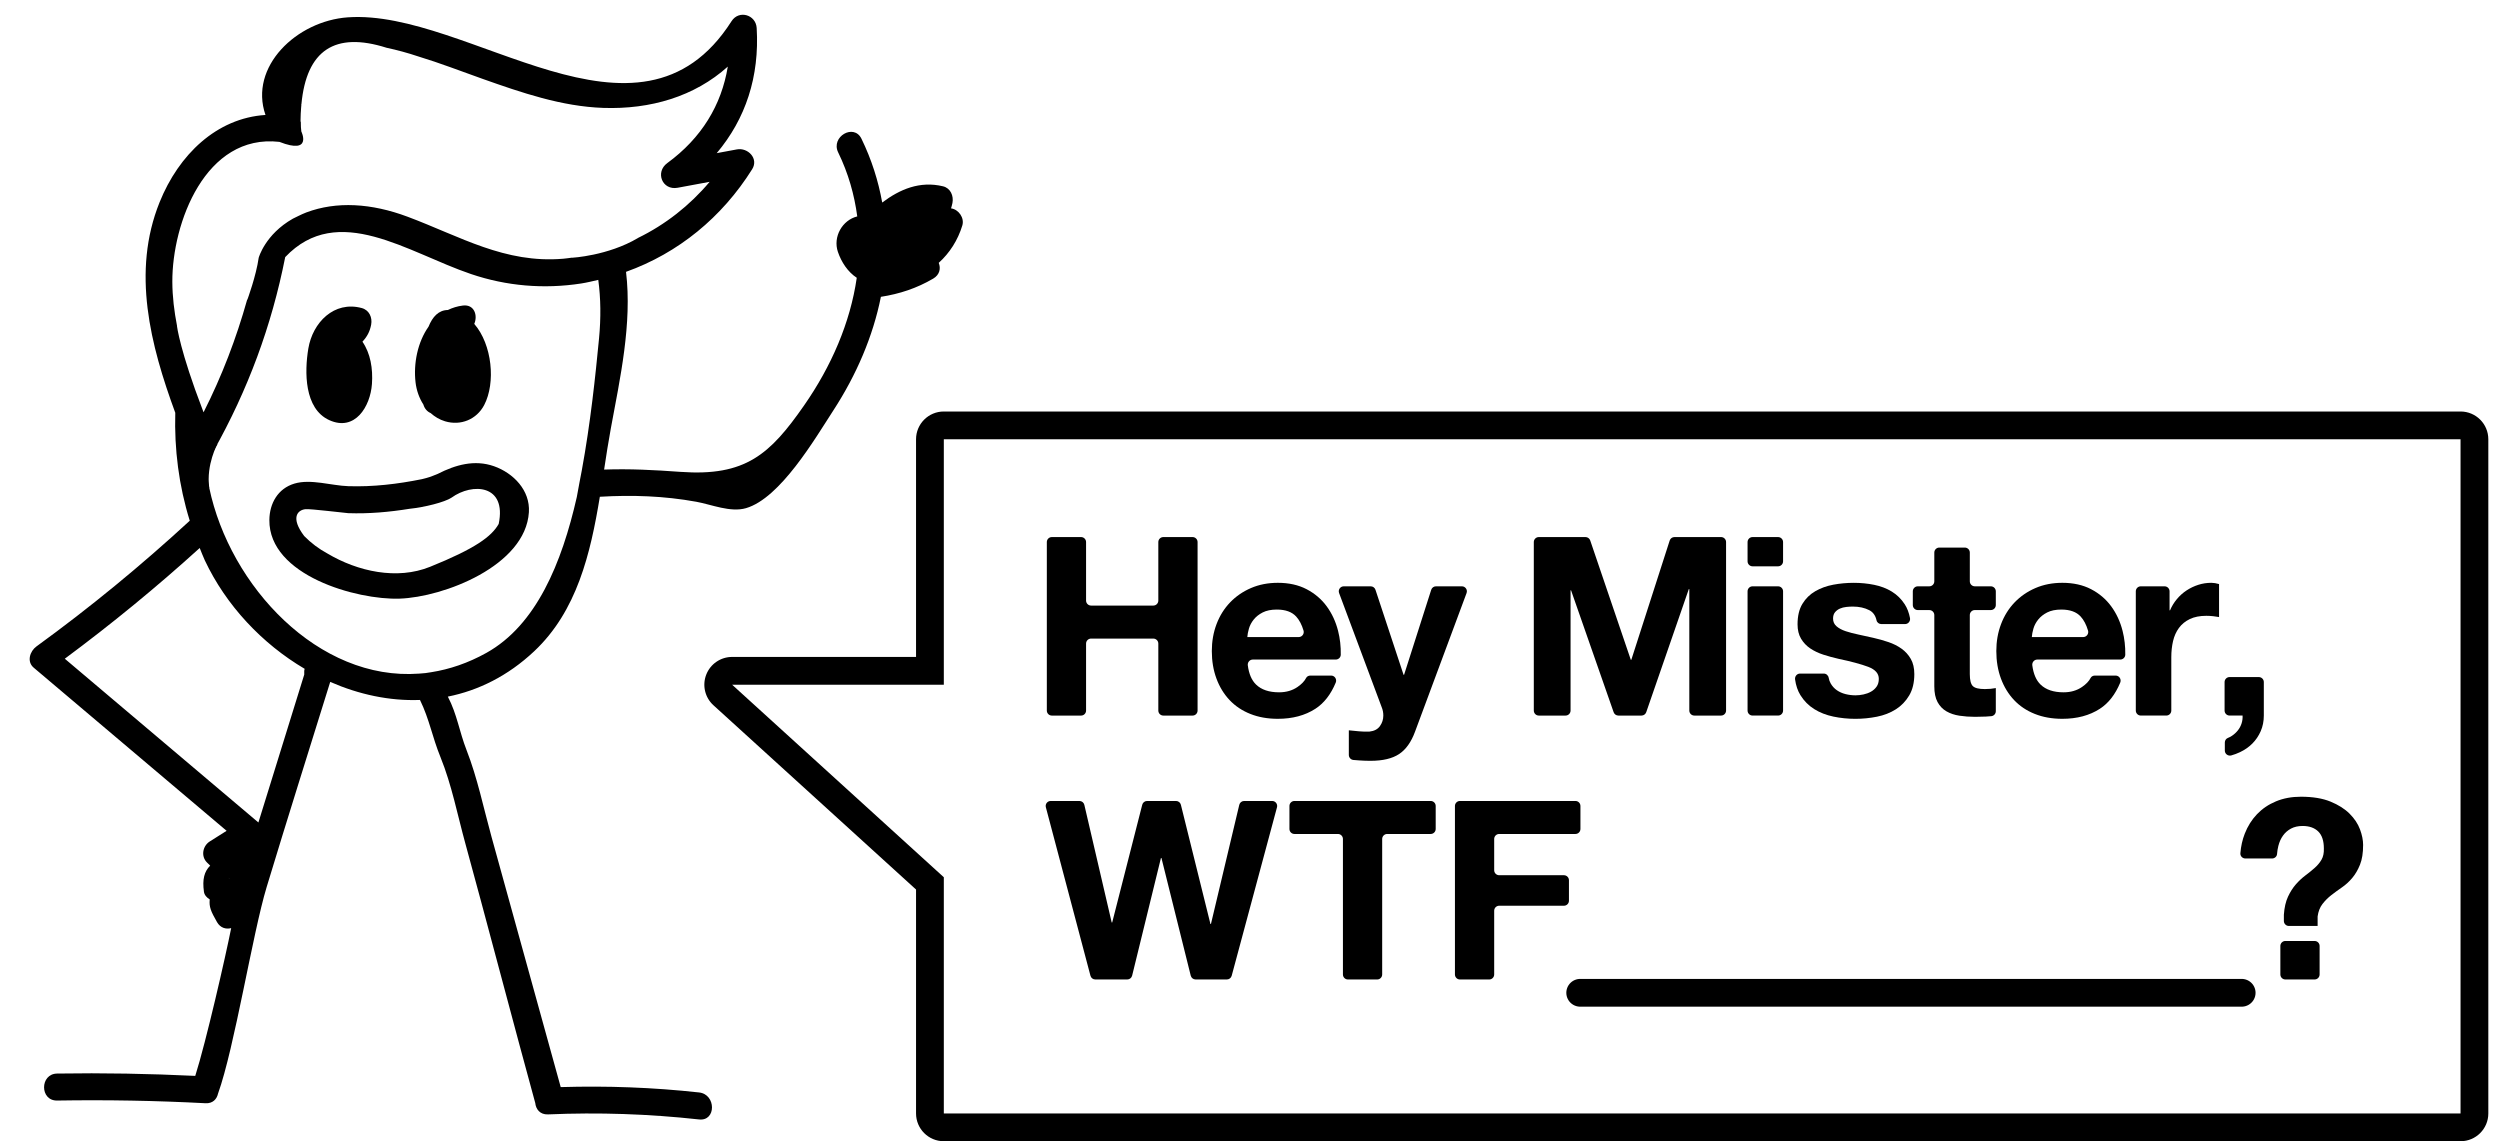 <?xml version="1.0" encoding="utf-8"?>
<!-- Generator: Adobe Illustrator 16.0.0, SVG Export Plug-In . SVG Version: 6.00 Build 0)  -->
<!DOCTYPE svg PUBLIC "-//W3C//DTD SVG 1.1//EN" "http://www.w3.org/Graphics/SVG/1.1/DTD/svg11.dtd">
<svg version="1.1" id="Layer_1" xmlns="http://www.w3.org/2000/svg" xmlns:xlink="http://www.w3.org/1999/xlink" x="0px" y="0px"
	 width="360px" height="164.338px" viewBox="0 0 360 164.338" enable-background="new 0 0 360 164.338" xml:space="preserve">
<g>
	<defs>
		<rect id="SVGID_1_" x="-203" y="-208" width="792" height="612"/>
	</defs>
	<clipPath id="SVGID_2_">
		<use xlink:href="#SVGID_1_"  overflow="visible"/>
	</clipPath>
	<path clip-path="url(#SVGID_2_)" fill="#E25A1E" d="M33.059,128.062c0.001-0.005,0.001-0.01,0.002-0.015
		c-0.053-0.024-0.107-0.047-0.16-0.071C32.961,127.998,33.001,128.039,33.059,128.062"/>
	<path clip-path="url(#SVGID_2_)" d="M71.141,67.138c-2.805-0.99-5.562-0.2-8.098,1.098c-1.111,0.452-1.339,0.532-2.296,0.765
		c-3.496,0.705-7.026,1.125-10.602,1.008c-2.425-0.079-5.39-1.078-7.752-0.371c-2.391,0.716-3.581,2.867-3.605,5.242
		c-0.079,7.992,12.604,11.533,18.752,11.325c6.341-0.214,18.136-4.723,18.621-12.451C76.359,70.607,73.927,68.122,71.141,67.138
		 M65.013,71.666c3.025-2.188,7.989-1.893,6.798,3.783c-1.018,1.813-3.404,3.561-9.895,6.176c-4.75,1.915-10.388,0.685-14.787-1.931
		c-1.226-0.664-2.334-1.498-3.323-2.504c-1.989-2.616-0.983-3.736,0.168-3.867c0.677-0.081,5.76,0.558,6.171,0.573
		c2.985,0.104,5.913-0.16,8.826-0.629C61.159,73.042,64.037,72.314,65.013,71.666"/>
	<path clip-path="url(#SVGID_2_)" d="M43.392,15.127c0,0-0.007,0.124-0.016,0.295c0.009-0.104,0.02-0.204,0.029-0.306L43.392,15.127
		z"/>
	<path clip-path="url(#SVGID_2_)" d="M44.114,30.711c-0.385,0.144-0.755,0.327-1.129,0.502
		C43.347,31.04,43.708,30.864,44.114,30.711"/>
	<path clip-path="url(#SVGID_2_)" d="M31.313,63.927c0,0-1.646,2.969-1.183,6.314h-0.873l-0.81-6.314H31.313z"/>
	<path clip-path="url(#SVGID_2_)" d="M53.447,46.75c0.195-1.027-0.276-2.099-1.357-2.391c-3.992-1.076-7.07,2.092-7.691,5.833
		c-0.553,3.326-0.609,8.658,3.014,10.306c3.72,1.692,5.92-1.983,6.147-5.2c0.157-2.236-0.217-4.418-1.369-6.094
		C52.856,48.487,53.256,47.76,53.447,46.75"/>
	<path clip-path="url(#SVGID_2_)" d="M68.293,46.64c0.531-1.215,0.012-2.841-1.63-2.643c-0.798,0.096-1.516,0.326-2.173,0.643
		c-1.332,0.017-2.209,0.98-2.78,2.399c-1.575,2.225-2.187,5.296-1.871,8.022c0.133,1.145,0.518,2.251,1.127,3.194
		c0.177,0.602,0.561,1.02,1.049,1.23c0.583,0.522,1.267,0.94,2.074,1.182c2.248,0.674,4.544-0.261,5.633-2.339
		C71.398,55.126,70.877,49.616,68.293,46.64"/>
	<path clip-path="url(#SVGID_2_)" d="M136.95,30.004c0.073-0.259,0.153-0.514,0.204-0.785c0.189-1.006-0.268-2.127-1.357-2.39
		c-3.34-0.808-6.229,0.428-8.759,2.337c-0.553-3.094-1.52-6.171-2.988-9.189c-1.095-2.248-4.448-0.28-3.357,1.962
		c1.476,3.031,2.338,6.124,2.752,9.224c-2.154,0.531-3.524,2.939-2.789,5.105c0.502,1.477,1.421,2.882,2.717,3.734
		c-0.932,6.472-3.673,12.762-7.577,18.37c-4.904,7.045-8.429,10.258-17.826,9.576c-3.736-0.271-7.309-0.461-10.978-0.328
		c0.305-2.001,0.607-3.976,0.959-5.883c1.342-7.264,3.088-15.14,2.197-22.592c7.514-2.691,13.815-7.839,18.163-14.776
		c0.969-1.547-0.625-3.146-2.195-2.855c-0.969,0.18-1.939,0.36-2.908,0.54c4.16-4.942,6.171-11.005,5.754-18.018
		c-0.115-1.921-2.559-2.648-3.622-0.981C91.984,24,67.481,1.281,50.096,2.495c-7.377,0.516-14.275,7.11-11.867,14.058
		c-7.032,0.454-12.481,5.702-15.248,12.571c-4.039,10.026-1.329,20.551,2.259,30.319c-0.148,5.243,0.51,10.473,2.086,15.541
		C20.303,81.448,12.973,87.477,5.245,93.09c-0.924,0.671-1.435,2.171-0.393,3.053c9.26,7.831,18.52,15.663,27.78,23.495
		c-0.806,0.509-1.611,1.017-2.417,1.525c-1.04,0.656-1.316,2.153-0.393,3.052c0.149,0.145,0.297,0.289,0.445,0.434
		c-0.855,0.853-1.148,1.967-0.899,3.77c0.065,0.473,0.425,0.847,0.833,1.1c-0.105,1.082,0.154,1.693,1.049,3.263
		c0.489,0.855,1.304,1.056,2.04,0.867c-0.784,3.976-3.624,16.4-5.173,21.277c-6.628-0.316-13.257-0.442-19.894-0.334
		c-2.498,0.041-2.506,3.928,0,3.887c7.131-0.117,14.253,0.012,21.376,0.387c1.042,0.055,1.622-0.597,1.794-1.375
		c2.372-6.599,4.982-23.066,7.001-29.743c2.986-9.871,6.1-19.706,9.157-29.555c4.129,1.811,8.541,2.765,12.927,2.6
		c1.371,2.814,1.734,5.241,2.961,8.259c1.607,3.957,2.45,8.345,3.582,12.449c2.502,9.075,7.548,28.237,10.05,37.311l0.004,0.001
		c0.082,0.894,0.678,1.709,1.84,1.659c7.278-0.312,14.516-0.069,21.757,0.728c2.482,0.272,2.463-3.616,0-3.888
		c-6.634-0.729-13.267-0.971-19.929-0.771c-2.85-10.322-7.517-27.163-9.974-36.073c-1.137-4.123-2.024-8.456-3.583-12.449
		c-1.063-2.725-1.355-5.135-2.697-7.707c4.385-0.88,8.641-2.964,12.44-6.537c6.142-5.777,8.102-14.037,9.448-22.243
		c4.659-0.274,9.22-0.126,13.89,0.72c2.178,0.395,4.923,1.572,7.153,0.923c4.947-1.439,9.943-10.011,12.59-14.086
		c3.325-5.119,5.704-10.659,6.84-16.348c2.677-0.415,5.159-1.229,7.534-2.623c0.949-0.557,1.111-1.487,0.795-2.268
		c1.567-1.417,2.749-3.255,3.397-5.385C138.907,31.376,138.038,30.149,136.95,30.004 M25.487,46.978l0.008-0.032
		c-0.407-2.101-0.671-4.222-0.679-6.369c-0.031-8.447,4.753-21.354,15.419-20.147c4.804,1.886,3.157-1.498,3.157-1.498
		c-0.057-0.326-0.075-0.854-0.076-1.414c-0.015,0-0.028-0.006-0.042-0.005c0.004-0.783,0.045-1.51,0.102-2.213
		c0.009-0.17,0.016-0.295,0.016-0.295l0.014-0.011c0.732-7.757,4.808-10.478,12.257-8.117c1.539,0.33,3.053,0.744,4.544,1.242
		c3.15,0.955,6.217,2.151,9.318,3.249c5.579,1.976,11.358,3.963,17.337,4.17c6.807,0.235,13.16-1.64,17.942-5.946
		c-0.908,5.56-3.797,10.299-8.714,13.893c-1.781,1.302-0.734,3.967,1.497,3.552l4.604-0.854c-2.871,3.412-6.383,6.164-10.336,8.09
		v0.01c-4.322,2.556-9.474,2.833-9.474,2.833l-0.014-0.014c-0.419,0.054-0.834,0.119-1.258,0.155
		c-8.424,0.711-14.813-3.203-22.423-6.051c-5.21-1.95-10.226-2.249-14.572-0.616c-0.406,0.153-0.767,0.328-1.129,0.502
		c-0.271,0.127-0.543,0.252-0.808,0.396c-4.008,2.274-4.923,5.628-4.923,5.628c-0.376,2.642-1.628,6.026-1.628,6.026l-0.037,0.02
		c-1.57,5.589-3.623,10.967-6.274,16.208c-0.042-0.108-0.084-0.216-0.125-0.325C25.923,50.536,25.487,46.978,25.487,46.978
		 M33.059,126.5c-0.057-0.025-0.098-0.066-0.158-0.086c0.053,0.024,0.107,0.047,0.16,0.071C33.06,126.49,33.06,126.495,33.059,126.5
		 M43.816,97.121c-2.202,7.104-4.406,14.21-6.606,21.317c-9.293-7.861-18.586-15.722-27.88-23.582
		c6.742-5.002,13.209-10.302,19.428-15.945c0.248,0.593,0.459,1.193,0.735,1.78c3.055,6.486,8.25,12.01,14.377,15.62
		c-0.015,0.102-0.06,0.181-0.06,0.293v0.486C43.81,97.102,43.816,97.109,43.816,97.121 M86.257,48.777
		c-0.51,5.287-1.218,12.117-2.484,18.989c-0.294,1.461-0.382,2.05-0.712,3.802c-2.159,9.514-5.841,18.452-13.024,22.449
		c-2.654,1.477-5.311,2.366-7.925,2.778c-0.6,0.105-1.091,0.174-1.759,0.206c-14.47,1.084-27.251-12.572-30.222-26.76
		c-0.303-1.445-0.508-2.897-0.671-4.351c0.493-0.076,0.957-0.353,1.269-0.908c4.979-8.857,8.376-18.026,10.341-27.958
		c7.596-8.005,17.644-0.649,26.744,2.434c5.131,1.739,10.507,2.194,15.874,1.364c0.839-0.129,1.648-0.334,2.464-0.52
		C86.512,42.951,86.546,45.781,86.257,48.777"/>
</g>
<g>
	<defs>
		<rect id="SVGID_3_" x="-203" y="-208" width="792" height="612"/>
	</defs>
	<clipPath id="SVGID_4_">
		<use xlink:href="#SVGID_3_"  overflow="visible"/>
	</clipPath>
	<path clip-path="url(#SVGID_4_)" d="M156.394,78.058v8.424c0,0.398,0.322,0.72,0.72,0.72h8.964c0.398,0,0.72-0.322,0.72-0.72
		v-8.424c0-0.398,0.323-0.72,0.72-0.72h4.213c0.397,0,0.72,0.322,0.72,0.72v24.264c0,0.398-0.323,0.721-0.72,0.721h-4.213
		c-0.397,0-0.72-0.322-0.72-0.721v-9.647c0-0.397-0.322-0.72-0.72-0.72h-8.964c-0.398,0-0.72,0.323-0.72,0.72v9.647
		c0,0.398-0.322,0.721-0.72,0.721h-4.211c-0.398,0-0.72-0.322-0.72-0.721V78.058c0-0.398,0.322-0.72,0.72-0.72h4.211
		C156.071,77.337,156.394,77.66,156.394,78.058"/>
	<path clip-path="url(#SVGID_4_)" d="M180.874,98.578c0.767,0.744,1.872,1.115,3.311,1.115c1.032,0,1.92-0.258,2.664-0.773
		c0.594-0.412,1.005-0.843,1.232-1.293c0.113-0.224,0.363-0.345,0.614-0.345h2.987c0.519,0,0.863,0.534,0.665,1.012
		c-0.709,1.709-1.689,2.968-2.941,3.775c-1.488,0.961-3.289,1.44-5.4,1.44c-1.464,0-2.785-0.234-3.96-0.703
		c-1.176-0.467-2.172-1.133-2.989-1.998c-0.815-0.863-1.445-1.895-1.889-3.095c-0.445-1.2-0.666-2.521-0.666-3.96
		c0-1.392,0.227-2.688,0.683-3.888c0.456-1.2,1.105-2.238,1.945-3.114c0.839-0.876,1.841-1.567,3.005-2.07
		c1.164-0.504,2.455-0.756,3.871-0.756c1.584,0,2.963,0.305,4.14,0.918c1.175,0.612,2.142,1.434,2.898,2.465
		c0.755,1.033,1.301,2.209,1.637,3.529c0.282,1.106,0.412,2.255,0.39,3.445c-0.007,0.387-0.336,0.694-0.723,0.694H180.4
		c-0.441,0-0.773,0.396-0.716,0.833C179.844,97.042,180.24,97.965,180.874,98.578 M186.652,88.786
		c-0.612-0.672-1.543-1.009-2.79-1.009c-0.816,0-1.494,0.139-2.034,0.414c-0.54,0.277-0.972,0.618-1.296,1.027
		c-0.324,0.408-0.553,0.84-0.685,1.296c-0.132,0.456-0.21,0.864-0.233,1.223h7.401c0.48,0,0.831-0.468,0.695-0.928
		C187.46,89.961,187.108,89.287,186.652,88.786"/>
	<path clip-path="url(#SVGID_4_)" d="M201.466,108.586c-0.984,0.646-2.354,0.972-4.104,0.972c-0.528,0-1.05-0.018-1.565-0.054
		c-0.298-0.021-0.599-0.044-0.9-0.068c-0.374-0.031-0.666-0.347-0.666-0.722v-3.548c0.479,0.048,0.971,0.096,1.476,0.144
		c0.505,0.047,1.009,0.06,1.513,0.036c0.671-0.073,1.17-0.336,1.494-0.792c0.322-0.456,0.484-0.96,0.484-1.512
		c0-0.408-0.07-0.792-0.215-1.152l-6.153-16.489c-0.176-0.47,0.172-0.971,0.674-0.971h3.878c0.311,0,0.586,0.199,0.684,0.494
		l4.048,12.25h0.073l3.908-12.243c0.095-0.299,0.373-0.501,0.686-0.501h3.73c0.502,0,0.85,0.5,0.675,0.971l-7.415,19.945
		C203.217,106.856,202.448,107.938,201.466,108.586"/>
	<path clip-path="url(#SVGID_4_)" d="M228.31,77.337c0.308,0,0.582,0.196,0.682,0.488l5.845,17.188h0.073l5.526-17.177
		c0.096-0.297,0.373-0.499,0.686-0.499h6.711c0.398,0,0.721,0.322,0.721,0.72v24.264c0,0.398-0.322,0.721-0.721,0.721h-3.852
		c-0.397,0-0.72-0.322-0.72-0.721V84.826h-0.072l-6.132,17.731c-0.102,0.291-0.374,0.485-0.682,0.485h-3.331
		c-0.306,0-0.579-0.193-0.68-0.482l-6.132-17.554h-0.071v17.315c0,0.398-0.323,0.721-0.72,0.721h-3.853
		c-0.397,0-0.72-0.322-0.72-0.721V78.058c0-0.398,0.322-0.72,0.72-0.72H228.31z"/>
	<path clip-path="url(#SVGID_4_)" d="M251.649,80.83v-2.772c0-0.397,0.322-0.72,0.72-0.72h3.672c0.398,0,0.721,0.323,0.721,0.72
		v2.772c0,0.398-0.322,0.72-0.721,0.72h-3.672C251.972,81.549,251.649,81.228,251.649,80.83 M256.762,85.149v17.172
		c0,0.398-0.322,0.72-0.721,0.72h-3.672c-0.397,0-0.72-0.321-0.72-0.72V85.149c0-0.398,0.322-0.72,0.72-0.72h3.672
		C256.439,84.43,256.762,84.751,256.762,85.149"/>
	<path clip-path="url(#SVGID_4_)" d="M263.619,98.416c0.228,0.396,0.521,0.72,0.882,0.972c0.36,0.252,0.773,0.438,1.242,0.558
		c0.468,0.12,0.954,0.181,1.458,0.181c0.359,0,0.737-0.042,1.134-0.126c0.396-0.084,0.756-0.216,1.08-0.397
		c0.324-0.179,0.594-0.418,0.809-0.719c0.217-0.3,0.325-0.678,0.325-1.134c0-0.768-0.51-1.344-1.53-1.729
		c-1.02-0.383-2.441-0.767-4.266-1.151c-0.744-0.168-1.471-0.366-2.178-0.595c-0.708-0.227-1.338-0.527-1.892-0.899
		c-0.551-0.372-0.996-0.84-1.331-1.404c-0.337-0.564-0.505-1.254-0.505-2.071c0-1.199,0.235-2.183,0.703-2.951
		s1.086-1.374,1.854-1.818c0.768-0.445,1.632-0.756,2.592-0.937c0.96-0.179,1.943-0.269,2.952-0.269
		c1.008,0,1.984,0.095,2.934,0.288c0.948,0.192,1.794,0.516,2.538,0.972c0.744,0.456,1.362,1.062,1.854,1.818
		c0.362,0.556,0.616,1.22,0.765,1.99c0.086,0.449-0.253,0.872-0.71,0.872h-3.416c-0.326,0-0.622-0.218-0.692-0.536
		c-0.151-0.694-0.499-1.182-1.04-1.462c-0.672-0.348-1.464-0.522-2.376-0.522c-0.289,0-0.6,0.017-0.936,0.053
		c-0.337,0.037-0.644,0.115-0.918,0.235c-0.276,0.12-0.512,0.294-0.702,0.521c-0.193,0.229-0.288,0.535-0.288,0.919
		c0,0.456,0.168,0.827,0.504,1.115c0.336,0.289,0.774,0.523,1.314,0.703c0.54,0.179,1.156,0.341,1.854,0.486
		c0.696,0.143,1.404,0.3,2.124,0.468c0.744,0.168,1.469,0.372,2.177,0.612c0.708,0.24,1.338,0.558,1.892,0.954
		c0.552,0.396,0.995,0.888,1.332,1.476c0.336,0.589,0.504,1.314,0.504,2.177c0,1.225-0.246,2.25-0.738,3.079
		c-0.492,0.828-1.134,1.494-1.926,1.998c-0.792,0.503-1.698,0.858-2.718,1.062c-1.021,0.203-2.059,0.306-3.114,0.306
		c-1.08,0-2.137-0.109-3.168-0.324c-1.032-0.216-1.95-0.577-2.754-1.081c-0.806-0.503-1.464-1.169-1.98-1.998
		c-0.395-0.634-0.652-1.39-0.773-2.27c-0.061-0.441,0.269-0.843,0.714-0.843h3.42c0.351,0,0.643,0.256,0.704,0.601
		C263.381,97.898,263.478,98.172,263.619,98.416"/>
	<path clip-path="url(#SVGID_4_)" d="M287.397,85.149v1.98c0,0.398-0.322,0.72-0.721,0.72h-2.304c-0.397,0-0.72,0.322-0.72,0.72
		v8.496c0,0.864,0.144,1.44,0.432,1.728c0.288,0.288,0.864,0.433,1.729,0.433c0.288,0,0.562-0.012,0.828-0.036
		c0.264-0.024,0.516-0.06,0.756-0.108v3.327c0,0.37-0.277,0.682-0.646,0.719c-0.252,0.026-0.517,0.046-0.795,0.059
		c-0.528,0.022-1.044,0.036-1.548,0.036c-0.792,0-1.542-0.055-2.25-0.162c-0.708-0.108-1.332-0.318-1.872-0.63
		c-0.54-0.312-0.966-0.756-1.278-1.332c-0.312-0.576-0.468-1.332-0.468-2.269v-10.26c0-0.398-0.323-0.72-0.72-0.72h-1.656
		c-0.397,0-0.72-0.322-0.72-0.72v-1.98c0-0.398,0.322-0.72,0.72-0.72h1.656c0.396,0,0.72-0.322,0.72-0.72v-4.14
		c0-0.398,0.322-0.72,0.72-0.72h3.673c0.397,0,0.72,0.322,0.72,0.72v4.14c0,0.398,0.322,0.72,0.72,0.72h2.304
		C287.075,84.43,287.397,84.751,287.397,85.149"/>
	<path clip-path="url(#SVGID_4_)" d="M293.842,98.578c0.768,0.744,1.872,1.115,3.312,1.115c1.031,0,1.92-0.258,2.663-0.773
		c0.595-0.412,1.006-0.843,1.232-1.293c0.113-0.224,0.363-0.345,0.614-0.345h2.987c0.519,0,0.862,0.534,0.664,1.012
		c-0.709,1.709-1.688,2.968-2.94,3.775c-1.488,0.961-3.289,1.44-5.4,1.44c-1.464,0-2.785-0.234-3.96-0.703
		c-1.176-0.467-2.172-1.133-2.988-1.998c-0.815-0.863-1.445-1.895-1.89-3.095c-0.445-1.2-0.666-2.521-0.666-3.96
		c0-1.392,0.228-2.688,0.684-3.888c0.456-1.2,1.104-2.238,1.944-3.114c0.839-0.876,1.841-1.567,3.005-2.07
		c1.164-0.504,2.455-0.756,3.871-0.756c1.584,0,2.963,0.305,4.141,0.918c1.175,0.612,2.142,1.434,2.897,2.465
		c0.755,1.033,1.301,2.209,1.637,3.529c0.282,1.106,0.412,2.255,0.391,3.445c-0.007,0.387-0.336,0.694-0.724,0.694h-11.947
		c-0.441,0-0.773,0.396-0.716,0.833C292.812,97.042,293.208,97.965,293.842,98.578 M299.62,88.786
		c-0.612-0.672-1.543-1.009-2.79-1.009c-0.816,0-1.494,0.139-2.034,0.414c-0.54,0.277-0.972,0.618-1.296,1.027
		c-0.324,0.408-0.553,0.84-0.686,1.296c-0.132,0.456-0.21,0.864-0.232,1.223h7.4c0.48,0,0.831-0.468,0.695-0.928
		C300.428,89.961,300.076,89.287,299.62,88.786"/>
	<path clip-path="url(#SVGID_4_)" d="M311.696,84.429c0.398,0,0.721,0.322,0.721,0.72v2.736h0.071
		c0.24-0.576,0.564-1.109,0.973-1.602c0.408-0.492,0.876-0.912,1.403-1.26c0.528-0.348,1.093-0.617,1.693-0.81
		c0.599-0.192,1.223-0.288,1.872-0.288c0.335,0,0.707,0.061,1.115,0.18v4.752c-0.24-0.048-0.527-0.09-0.863-0.126
		c-0.337-0.036-0.661-0.054-0.973-0.054c-0.937,0-1.729,0.156-2.376,0.468s-1.17,0.738-1.565,1.278
		c-0.396,0.54-0.679,1.17-0.847,1.89c-0.168,0.72-0.252,1.5-0.252,2.34v7.668c0,0.398-0.322,0.72-0.721,0.72h-3.671
		c-0.397,0-0.72-0.321-0.72-0.72V85.149c0-0.398,0.322-0.72,0.72-0.72H311.696z"/>
	<path clip-path="url(#SVGID_4_)" d="M325.269,97.498c0.398,0,0.721,0.322,0.721,0.72v4.824c0,0.814-0.149,1.564-0.449,2.25
		c-0.301,0.684-0.702,1.276-1.206,1.782c-0.504,0.504-1.099,0.918-1.782,1.24c-0.4,0.19-0.815,0.346-1.245,0.466
		c-0.466,0.13-0.933-0.212-0.933-0.695v-1.165c0-0.289,0.171-0.555,0.442-0.659c0.199-0.076,0.395-0.178,0.582-0.303
		c0.324-0.216,0.607-0.476,0.847-0.774c0.24-0.3,0.42-0.636,0.54-1.008s0.168-0.75,0.144-1.134h-1.871
		c-0.397,0-0.72-0.322-0.72-0.72v-4.104c0-0.398,0.322-0.72,0.72-0.72H325.269z"/>
	<path clip-path="url(#SVGID_4_)" d="M172.166,141.044c-0.331,0-0.619-0.226-0.699-0.546l-4.219-16.95h-0.072l-4.15,16.947
		c-0.079,0.321-0.368,0.549-0.7,0.549h-4.604c-0.327,0-0.613-0.22-0.696-0.536l-6.423-24.264c-0.121-0.457,0.224-0.904,0.696-0.904
		h4.145c0.334,0,0.625,0.23,0.701,0.557l3.939,16.939h0.072l4.326-16.954c0.081-0.319,0.368-0.542,0.697-0.542h4.17
		c0.33,0,0.619,0.225,0.698,0.547l4.256,17.165h0.073l4.08-17.159c0.077-0.324,0.367-0.553,0.7-0.553h4.036
		c0.474,0,0.819,0.449,0.696,0.907l-6.525,24.264c-0.085,0.313-0.37,0.533-0.696,0.533H172.166z"/>
	<path clip-path="url(#SVGID_4_)" d="M185.679,119.372v-3.312c0-0.397,0.322-0.72,0.72-0.72h19.621c0.396,0,0.72,0.322,0.72,0.72
		v3.312c0,0.397-0.323,0.72-0.72,0.72h-6.265c-0.397,0-0.721,0.322-0.721,0.72v19.512c0,0.398-0.321,0.721-0.72,0.721h-4.212
		c-0.398,0-0.72-0.322-0.72-0.721v-19.512c0-0.397-0.322-0.72-0.72-0.72h-6.264C186,120.092,185.679,119.77,185.679,119.372"/>
	<path clip-path="url(#SVGID_4_)" d="M227.583,116.06v3.312c0,0.397-0.322,0.72-0.72,0.72h-10.98c-0.398,0-0.72,0.322-0.72,0.72v4.5
		c0,0.398,0.321,0.72,0.72,0.72h9.325c0.396,0,0.72,0.323,0.72,0.721v2.951c0,0.398-0.323,0.721-0.72,0.721h-9.325
		c-0.398,0-0.72,0.322-0.72,0.72v9.18c0,0.398-0.322,0.721-0.721,0.721h-4.211c-0.397,0-0.72-0.322-0.72-0.721V116.06
		c0-0.397,0.322-0.72,0.72-0.72h16.632C227.261,115.34,227.583,115.662,227.583,116.06"/>
	<path clip-path="url(#SVGID_4_)" d="M323.243,120.057c0.419-1.08,1.008-2.017,1.763-2.809c0.756-0.792,1.668-1.409,2.737-1.854
		c1.067-0.444,2.261-0.666,3.582-0.666c1.703,0,3.125,0.233,4.265,0.702c1.141,0.467,2.059,1.049,2.754,1.745
		c0.697,0.697,1.194,1.446,1.494,2.25s0.451,1.554,0.451,2.25c0,1.152-0.151,2.1-0.451,2.845c-0.3,0.744-0.671,1.379-1.115,1.907
		s-0.936,0.979-1.476,1.35c-0.54,0.372-1.051,0.744-1.531,1.117c-0.479,0.372-0.905,0.797-1.277,1.277
		c-0.372,0.479-0.606,1.08-0.702,1.801v1.367h-4.139c-0.398,0-0.721-0.323-0.721-0.72v-0.9c0.072-1.032,0.27-1.896,0.593-2.592
		c0.325-0.695,0.702-1.29,1.135-1.782s0.888-0.918,1.368-1.278c0.479-0.359,0.924-0.719,1.331-1.079
		c0.408-0.36,0.739-0.757,0.991-1.188c0.251-0.432,0.365-0.972,0.341-1.619c0-1.104-0.269-1.92-0.809-2.449
		c-0.54-0.527-1.291-0.792-2.25-0.792c-0.649,0-1.206,0.126-1.675,0.378c-0.468,0.252-0.853,0.589-1.151,1.009
		c-0.301,0.42-0.522,0.912-0.666,1.476c-0.097,0.376-0.16,0.771-0.191,1.183c-0.028,0.364-0.351,0.636-0.716,0.636h-3.845
		c-0.411,0-0.752-0.346-0.719-0.756C322.696,121.858,322.905,120.922,323.243,120.057 M334.024,136.22v4.104
		c0,0.397-0.322,0.72-0.721,0.72h-4.211c-0.397,0-0.72-0.322-0.72-0.72v-4.104c0-0.397,0.322-0.72,0.72-0.72h4.211
		C333.702,135.5,334.024,135.822,334.024,136.22"/>
	
		<line clip-path="url(#SVGID_4_)" fill="none" stroke="#000000" stroke-width="4" stroke-linecap="round" stroke-miterlimit="10" x1="227.55" y1="142.962" x2="322.8" y2="142.962"/>
	<path clip-path="url(#SVGID_4_)" d="M354.318,63.256v97.082H135.91v-34.014l-30.485-27.727h30.485V63.256H354.318 M354.318,59.256
		H135.91c-2.209,0-4,1.791-4,4v31.342h-26.485c-1.652,0-3.134,1.016-3.73,2.557c-0.596,1.541-0.183,3.29,1.039,4.401l29.176,26.536
		v32.245c0,2.209,1.791,4,4,4h218.408c2.209,0,4-1.791,4-4V63.256C358.318,61.047,356.527,59.256,354.318,59.256"/>
</g>
</svg>
